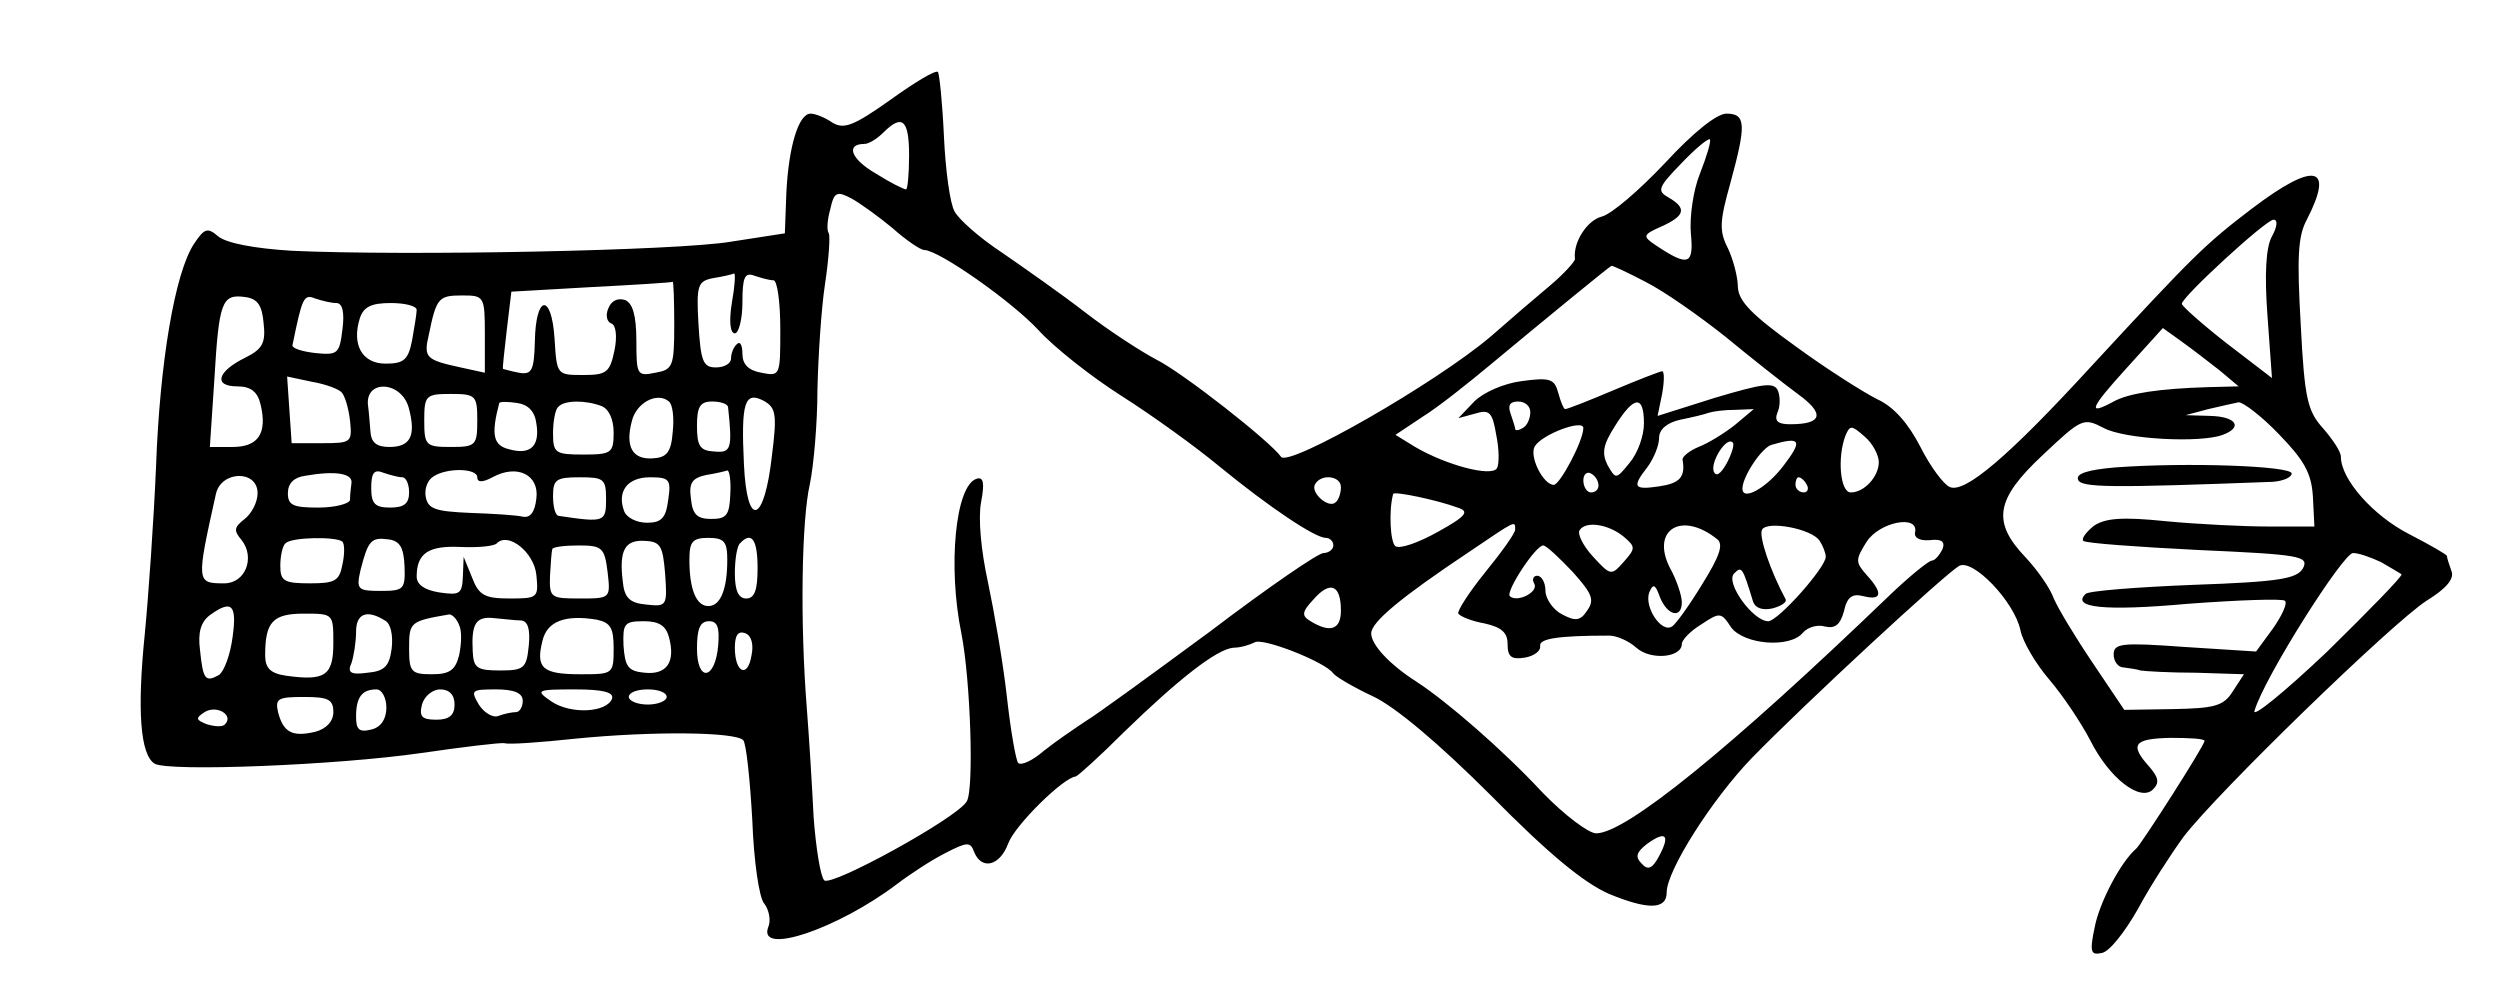 <?xml version="1.0" standalone="no"?>
<!DOCTYPE svg PUBLIC "-//W3C//DTD SVG 20010904//EN"
 "http://www.w3.org/TR/2001/REC-SVG-20010904/DTD/svg10.dtd">
<svg version="1.0" xmlns="http://www.w3.org/2000/svg"
 width="330pt" height="133pt" viewBox="0 0 330 133"
 preserveAspectRatio="xMidYMid meet">
<g transform="translate(0,133) scale(0.1,-0.1)"
fill="#000000" stroke="none">
<path d="M1175 1198 c-48 -34 -61 -39 -76 -30 -10 7 -23 12 -29 12 -16 0 -29
-44 -32 -104 l-2 -54 -71 -11 c-70 -12 -430 -19 -580 -12 -49 3 -86 10 -97 19
-14 12 -18 11 -32 -10 -25 -38 -45 -155 -50 -293 -3 -71 -10 -172 -15 -223
-10 -99 -6 -158 13 -170 18 -11 242 -2 352 14 55 8 105 14 110 13 5 -2 47 1
94 6 101 10 210 9 221 -2 4 -4 9 -52 12 -105 2 -54 9 -104 16 -111 6 -8 9 -22
5 -31 -14 -38 92 -2 170 57 17 13 46 32 64 41 29 15 33 15 38 1 10 -24 34 -18
45 12 9 24 73 87 89 88 3 1 31 26 63 58 73 71 123 110 145 112 10 0 22 4 28 7
10 7 94 -26 104 -41 3 -4 26 -18 52 -30 30 -14 88 -63 156 -131 76 -77 122
-115 156 -130 51 -21 76 -21 76 2 0 29 60 123 112 177 69 71 255 243 274 254
18 10 73 -47 81 -85 3 -15 20 -44 38 -65 18 -21 42 -57 54 -80 25 -50 66 -82
83 -65 9 9 7 16 -5 30 -26 29 -21 37 28 38 25 0 45 -1 45 -4 0 -6 -82 -134
-90 -142 -21 -18 -49 -72 -55 -104 -7 -33 -5 -37 9 -34 10 1 31 28 48 58 16
30 44 73 60 95 44 58 276 283 321 312 26 16 37 29 33 39 -3 9 -6 17 -6 20 0 2
-23 15 -50 29 -47 24 -90 72 -90 102 0 7 -11 23 -23 37 -21 23 -25 39 -30 137
-5 88 -4 117 8 139 37 72 10 77 -72 15 -63 -48 -77 -62 -212 -208 -110 -120
-167 -168 -187 -160 -8 3 -26 27 -39 53 -16 31 -35 53 -57 63 -18 9 -67 40
-108 70 -57 41 -75 59 -76 78 0 13 -6 36 -13 51 -12 23 -11 36 3 86 21 77 21
92 -5 92 -13 0 -44 -25 -81 -65 -34 -36 -71 -68 -84 -71 -19 -5 -38 -34 -35
-56 0 -3 -14 -19 -33 -35 -18 -15 -53 -45 -78 -67 -73 -62 -267 -173 -277
-159 -15 21 -130 111 -164 128 -21 11 -64 39 -95 63 -31 24 -81 59 -110 79
-29 19 -57 44 -62 54 -6 10 -12 55 -14 99 -2 44 -6 83 -8 85 -3 3 -31 -14 -63
-37z m25 -73 c0 -25 -2 -45 -4 -45 -3 0 -21 9 -40 21 -33 19 -40 39 -15 39 6
0 17 7 25 15 25 25 34 17 34 -30z m1044 -24 c-9 -22 -14 -58 -12 -80 4 -41 -4
-43 -46 -15 -18 12 -18 14 7 25 31 14 34 24 10 38 -16 9 -15 13 16 45 19 20
36 34 38 32 2 -2 -4 -22 -13 -45z m-1066 -72 c18 -16 37 -29 42 -29 19 0 116
-68 151 -106 20 -22 69 -61 110 -87 41 -26 99 -68 129 -93 66 -54 126 -94 140
-94 5 0 10 -4 10 -10 0 -5 -6 -10 -13 -10 -7 0 -74 -46 -149 -103 -76 -56
-150 -110 -165 -119 -15 -10 -40 -27 -55 -39 -15 -13 -30 -20 -34 -16 -3 3
-10 43 -15 88 -5 45 -17 113 -25 151 -9 41 -13 84 -9 105 5 26 3 34 -6 31 -28
-9 -38 -116 -20 -204 12 -60 17 -207 7 -222 -13 -22 -179 -113 -188 -104 -5 5
-11 43 -14 83 -2 41 -6 106 -9 144 -9 113 -7 248 4 296 5 24 10 80 10 124 1
44 5 107 10 140 5 33 7 63 5 67 -3 4 -2 18 2 32 5 23 9 24 28 14 11 -6 36 -24
54 -39z m1821 -11 c-8 -14 -10 -50 -6 -104 l6 -83 -60 46 c-32 25 -59 49 -59
52 0 9 111 111 121 111 6 0 5 -9 -2 -22z m-827 -60 c24 -12 71 -45 105 -72 34
-28 77 -62 96 -76 36 -26 33 -40 -10 -40 -16 0 -21 4 -17 15 4 8 4 21 1 29 -5
12 -19 10 -83 -9 l-76 -24 6 29 c3 17 3 30 0 30 -2 0 -31 -11 -64 -25 -33 -14
-61 -25 -64 -25 -2 0 -6 10 -9 21 -5 19 -11 21 -48 16 -24 -3 -51 -15 -63 -27
l-21 -22 22 6 c19 6 23 2 28 -28 4 -19 4 -39 1 -44 -7 -12 -67 4 -108 28 l-26
16 36 24 c21 13 61 45 91 70 65 54 155 128 158 129 1 1 22 -9 45 -21z m-1206
-28 c-4 -25 -2 -40 4 -40 5 0 10 18 10 41 0 33 3 40 16 35 9 -3 20 -6 25 -6 5
0 9 -29 9 -64 0 -62 0 -63 -25 -58 -17 3 -25 11 -25 25 0 11 -3 17 -7 13 -5
-4 -8 -13 -8 -19 0 -7 -9 -12 -20 -12 -17 0 -20 8 -23 57 -3 52 -1 57 20 61
13 2 25 5 27 6 2 0 1 -17 -3 -39z m-76 -29 c0 -55 -2 -59 -25 -63 -24 -5 -25
-3 -25 42 0 34 -5 50 -15 54 -10 3 -18 -1 -22 -11 -4 -9 -2 -18 4 -20 6 -2 8
-17 4 -36 -6 -29 -11 -32 -41 -32 -35 0 -35 0 -38 48 -4 61 -25 58 -26 -4 -1
-38 -4 -44 -21 -41 -11 2 -20 5 -21 5 -1 1 2 25 5 52 l6 50 105 6 c58 3 106 6
108 7 1 1 2 -24 2 -57z m-542 2 c3 -26 -2 -34 -24 -45 -37 -18 -43 -38 -11
-38 18 0 27 -7 31 -24 9 -38 -3 -56 -37 -56 l-30 0 6 90 c6 102 10 112 40 108
17 -2 23 -11 25 -35z m96 27 c8 0 11 -12 8 -35 -4 -32 -6 -34 -36 -31 -17 2
-30 6 -30 10 13 64 15 68 30 62 9 -3 21 -6 28 -6z m196 -41 l0 -51 -32 7 c-46
10 -49 13 -42 43 10 49 13 52 44 52 29 0 30 -1 30 -51z m-90 32 c0 -5 -3 -23
-6 -40 -5 -26 -11 -31 -35 -31 -31 0 -45 25 -34 60 5 15 15 20 41 20 19 0 34
-4 34 -9z m2380 -80 l25 -21 -40 -1 c-65 -2 -105 -8 -125 -19 -35 -19 -32 -10
17 44 l48 53 25 -18 c14 -10 36 -27 50 -38z m-2479 -29 c4 -4 9 -20 11 -37 3
-29 2 -30 -37 -30 l-40 0 -3 44 -3 44 33 -7 c18 -3 36 -10 39 -14z m89 -22 c9
-35 2 -50 -26 -50 -17 0 -24 6 -25 20 -1 11 -2 26 -3 33 -6 37 45 35 54 -3z
m90 -15 c0 -33 -2 -35 -35 -35 -33 0 -35 2 -35 35 0 33 2 35 35 35 33 0 35 -2
35 -35z m258 -15 c-2 -27 -8 -34 -26 -35 -27 -2 -37 15 -28 49 6 25 34 39 49
26 5 -4 7 -22 5 -40z m131 -31 c-10 -90 -33 -98 -37 -12 -4 82 1 97 26 84 16
-9 18 -17 11 -72z m-311 42 c5 -30 -8 -42 -36 -34 -21 5 -24 19 -13 61 1 2 11
2 24 0 14 -2 23 -11 25 -27z m86 23 c10 -4 16 -18 16 -35 0 -27 -3 -29 -40
-29 -37 0 -40 2 -40 28 0 16 3 32 7 35 8 9 36 9 57 1z m167 -1 c6 -56 4 -61
-18 -59 -19 1 -23 7 -23 34 0 25 4 32 20 32 11 0 20 -3 21 -7z m1059 -7 c0 -8
-4 -18 -10 -21 -5 -3 -10 -4 -10 -1 0 2 -3 11 -6 20 -4 11 -1 16 10 16 9 0 16
-6 16 -14z m150 -15 c0 -16 -8 -39 -19 -52 -18 -22 -18 -22 -29 -3 -8 16 -6
27 10 52 25 40 38 41 38 3z m838 -14 c33 -34 43 -51 45 -82 l2 -40 -60 0 c-33
0 -94 3 -136 7 -58 6 -80 4 -95 -6 -10 -8 -17 -17 -14 -20 3 -3 72 -8 152 -12
134 -6 146 -8 138 -24 -8 -14 -31 -18 -145 -22 -75 -3 -139 -8 -142 -12 -19
-18 24 -23 135 -13 67 5 125 7 128 4 4 -3 -4 -20 -16 -37 l-22 -30 -94 6 c-83
6 -94 5 -94 -10 0 -9 6 -17 13 -17 6 -1 17 -2 22 -4 6 -1 39 -3 74 -3 l63 -2
-15 -23 c-12 -19 -24 -22 -79 -23 l-64 -1 -41 61 c-23 34 -46 72 -52 86 -5 14
-22 38 -37 54 -45 47 -40 77 22 135 52 49 54 50 81 36 28 -15 128 -20 157 -9
27 10 18 24 -16 25 l-33 1 30 8 c17 4 35 8 40 9 6 0 30 -18 53 -42z m-718 12
c-14 -11 -35 -24 -48 -29 -12 -5 -22 -13 -21 -17 4 -23 -4 -31 -31 -35 -34 -5
-36 -1 -15 26 8 11 15 28 15 38 0 11 10 20 28 24 15 3 32 7 37 9 6 2 21 4 35
4 l25 1 -25 -21z m-200 -4 c0 -17 -31 -75 -39 -75 -14 0 -33 38 -25 51 10 16
64 36 64 24z m390 -45 c0 -19 -19 -40 -37 -40 -14 0 -18 46 -7 75 6 14 8 14
25 -1 11 -9 19 -25 19 -34z m-201 -2 c-8 -14 -14 -18 -17 -10 -4 13 17 46 25
38 3 -2 -1 -15 -8 -28z m75 -3 c-22 -29 -54 -47 -54 -30 0 16 26 55 39 58 38
11 41 6 15 -28z m-1890 -22 c-1 -7 -2 -17 -2 -23 -1 -5 -20 -10 -42 -10 -33 0
-40 3 -40 19 0 13 8 21 23 23 40 7 62 3 61 -9z m67 7 c5 0 9 -9 9 -20 0 -15
-7 -20 -25 -20 -20 0 -25 5 -25 26 0 20 4 25 16 20 9 -3 20 -6 25 -6z m99 0
c0 -7 7 -7 20 0 33 18 62 3 58 -28 -2 -18 -8 -26 -18 -24 -8 2 -40 4 -70 5
-45 2 -55 5 -58 21 -2 10 2 22 10 27 18 12 58 11 58 -1z m334 -22 c-1 -28 -5
-33 -25 -33 -19 0 -25 6 -27 27 -3 21 2 27 20 31 13 2 25 5 28 6 3 0 5 -14 4
-31z m1146 11 c0 -5 -4 -9 -10 -9 -5 0 -10 7 -10 16 0 8 5 12 10 9 6 -3 10
-10 10 -16z m-1770 -10 c0 -12 -8 -27 -17 -34 -14 -11 -15 -15 -4 -28 18 -23
5 -57 -23 -57 -37 0 -37 1 -11 118 7 31 55 32 55 1z m460 -8 c0 -30 -2 -31
-62 -22 -5 0 -8 12 -8 26 0 22 4 25 35 25 32 0 35 -2 35 -29z m82 -1 c-3 -24
-9 -30 -28 -30 -14 0 -27 7 -30 15 -10 26 4 45 34 45 26 0 28 -3 24 -30z m888
17 c0 -8 -3 -17 -7 -20 -9 -9 -34 13 -27 24 8 14 34 11 34 -4z m615 3 c3 -5 1
-10 -4 -10 -6 0 -11 5 -11 10 0 6 2 10 4 10 3 0 8 -4 11 -10z m-461 -30 c16
-5 12 -11 -26 -32 -25 -14 -50 -23 -56 -19 -7 5 -9 48 -3 69 1 4 58 -8 85 -18z
m76 -29 c0 -5 -18 -30 -40 -57 -21 -26 -37 -51 -35 -54 3 -4 18 -10 35 -13 22
-5 30 -12 30 -27 0 -17 5 -21 23 -18 12 2 21 9 20 15 -2 10 23 14 91 14 10 0
26 -7 36 -16 19 -17 60 -13 60 5 0 5 11 17 26 26 24 16 26 16 39 -4 17 -23 78
-28 95 -7 6 7 19 11 29 8 13 -3 20 2 25 20 4 19 11 24 26 20 24 -6 26 4 4 28
-15 17 -15 20 0 44 17 26 68 36 64 13 -2 -8 6 -12 19 -11 16 2 21 -2 17 -12
-4 -8 -10 -15 -14 -15 -4 0 -30 -21 -57 -47 -209 -201 -347 -313 -386 -313
-10 0 -42 24 -71 54 -52 56 -126 120 -166 146 -36 23 -60 49 -60 64 0 15 40
48 130 108 62 42 60 41 60 29z m144 -10 c15 -13 15 -15 -1 -33 -16 -18 -17
-18 -40 7 -13 14 -21 30 -18 35 8 13 39 8 59 -9z m123 -3 c8 -7 3 -22 -20 -59
-17 -28 -35 -53 -40 -56 -14 -9 -37 26 -30 45 5 12 8 11 14 -6 10 -25 29 -29
29 -7 0 9 -7 30 -16 46 -25 50 16 75 63 37z m135 -2 c4 -6 8 -16 8 -21 0 -14
-63 -85 -76 -85 -20 0 -57 51 -45 63 10 10 11 9 25 -37 3 -9 13 -12 26 -9 11
3 19 8 17 12 -20 37 -36 84 -31 92 7 12 66 1 76 -15z m-1950 -1 c3 -3 3 -17 0
-30 -4 -22 -10 -25 -43 -25 -34 0 -39 3 -39 23 0 13 3 27 7 30 8 8 67 9 75 2z
m82 -33 c1 -30 -1 -32 -32 -32 -30 0 -32 2 -26 28 10 39 14 43 37 40 15 -2 20
-11 21 -36z m174 -11 c3 -30 2 -31 -35 -31 -33 0 -41 4 -50 28 l-11 27 -1 -26
c-1 -23 -4 -25 -31 -21 -19 3 -30 10 -30 21 0 31 16 41 58 39 23 -1 45 1 48 5
15 15 49 -12 52 -42z m170 1 c3 -42 2 -43 -25 -40 -22 2 -29 9 -31 31 -5 41 3
55 30 53 20 -1 23 -7 26 -44z m82 19 c0 -39 -9 -61 -25 -61 -16 0 -25 22 -25
61 0 24 4 29 25 29 21 0 25 -5 25 -29z m40 -11 c0 -29 -4 -40 -15 -40 -10 0
-15 10 -15 33 0 19 3 37 7 40 15 16 23 5 23 -33z m-198 -5 c4 -35 4 -35 -37
-35 -38 0 -40 1 -39 30 1 17 2 32 3 35 0 3 16 5 35 5 31 0 34 -3 38 -35z
m1274 0 c26 -29 29 -37 19 -51 -9 -14 -16 -14 -33 -5 -12 6 -22 21 -22 31 0
11 -5 20 -11 20 -5 0 -7 -5 -4 -10 7 -11 -22 -26 -32 -17 -6 6 34 67 44 67 4
0 21 -16 39 -35z m1067 13 c12 -7 24 -14 27 -16 2 -2 -42 -47 -98 -102 -57
-54 -100 -89 -96 -78 13 44 117 208 130 208 8 0 24 -6 37 -12z m-1373 -64 c0
-25 -14 -30 -40 -14 -12 7 -12 12 4 29 22 25 36 19 36 -15z m-1463 -35 c-3
-23 -11 -45 -18 -50 -18 -10 -21 -6 -25 33 -3 23 1 37 13 46 29 21 36 14 30
-29z m133 -8 c0 -43 -11 -50 -62 -43 -21 3 -28 10 -28 27 0 44 10 55 51 55 39
0 39 0 39 -39z m68 30 c8 -4 11 -20 9 -37 -3 -23 -9 -30 -32 -32 -22 -3 -27 0
-21 13 3 9 6 28 6 41 0 24 14 30 38 15z m98 -6 c4 -8 3 -26 0 -40 -5 -20 -13
-25 -36 -25 -27 0 -30 3 -30 34 0 35 1 36 53 45 4 0 10 -6 13 -14z m82 6 c9
-1 12 -12 10 -33 -3 -30 -6 -33 -38 -33 -30 0 -35 3 -36 25 -2 37 4 47 29 44
12 -1 28 -3 35 -3z m122 -37 c0 -34 -1 -34 -44 -34 -50 0 -59 8 -50 44 6 26
30 35 72 28 18 -4 22 -11 22 -38z m73 15 c9 -33 -3 -50 -32 -47 -22 2 -26 8
-28 36 -1 29 1 32 27 32 20 0 29 -6 33 -21z m65 -11 c-4 -46 -28 -49 -28 -4 0
26 4 36 16 36 11 0 14 -8 12 -32z m44 -13 c-5 -31 -22 -23 -22 10 0 16 4 23
14 19 8 -3 11 -15 8 -29z m-482 -69 c0 -15 -7 -26 -20 -29 -16 -4 -20 0 -20
17 0 26 8 36 27 36 7 0 13 -11 13 -24z m90 4 c0 -14 -7 -20 -24 -20 -19 0 -23
4 -19 20 3 11 14 20 24 20 12 0 19 -7 19 -20z m90 5 c0 -8 -4 -15 -9 -15 -5 0
-15 -2 -23 -5 -7 -3 -19 4 -26 15 -11 19 -10 20 23 20 24 0 35 -5 35 -15z
m118 3 c-7 -19 -55 -21 -80 -4 -22 15 -20 16 31 16 38 0 51 -4 49 -12z m72 2
c0 -5 -11 -10 -25 -10 -14 0 -25 5 -25 10 0 6 11 10 25 10 14 0 25 -4 25 -10z
m-440 -20 c0 -12 -9 -22 -24 -26 -30 -7 -42 -1 -49 26 -4 18 0 20 34 20 32 0
39 -3 39 -20z m-143 -16 c-3 -4 -14 -3 -24 0 -15 6 -15 8 -3 16 16 10 39 -4
27 -16z m1893 -174 c-9 -17 -15 -19 -23 -10 -9 9 -7 15 7 26 25 18 31 12 16
-16z"/>
<path d="M2792 713 c-35 -3 -52 -8 -49 -16 3 -11 45 -11 257 -3 14 1 25 6 25
11 0 10 -138 15 -233 8z"/>
</g>
</svg>
